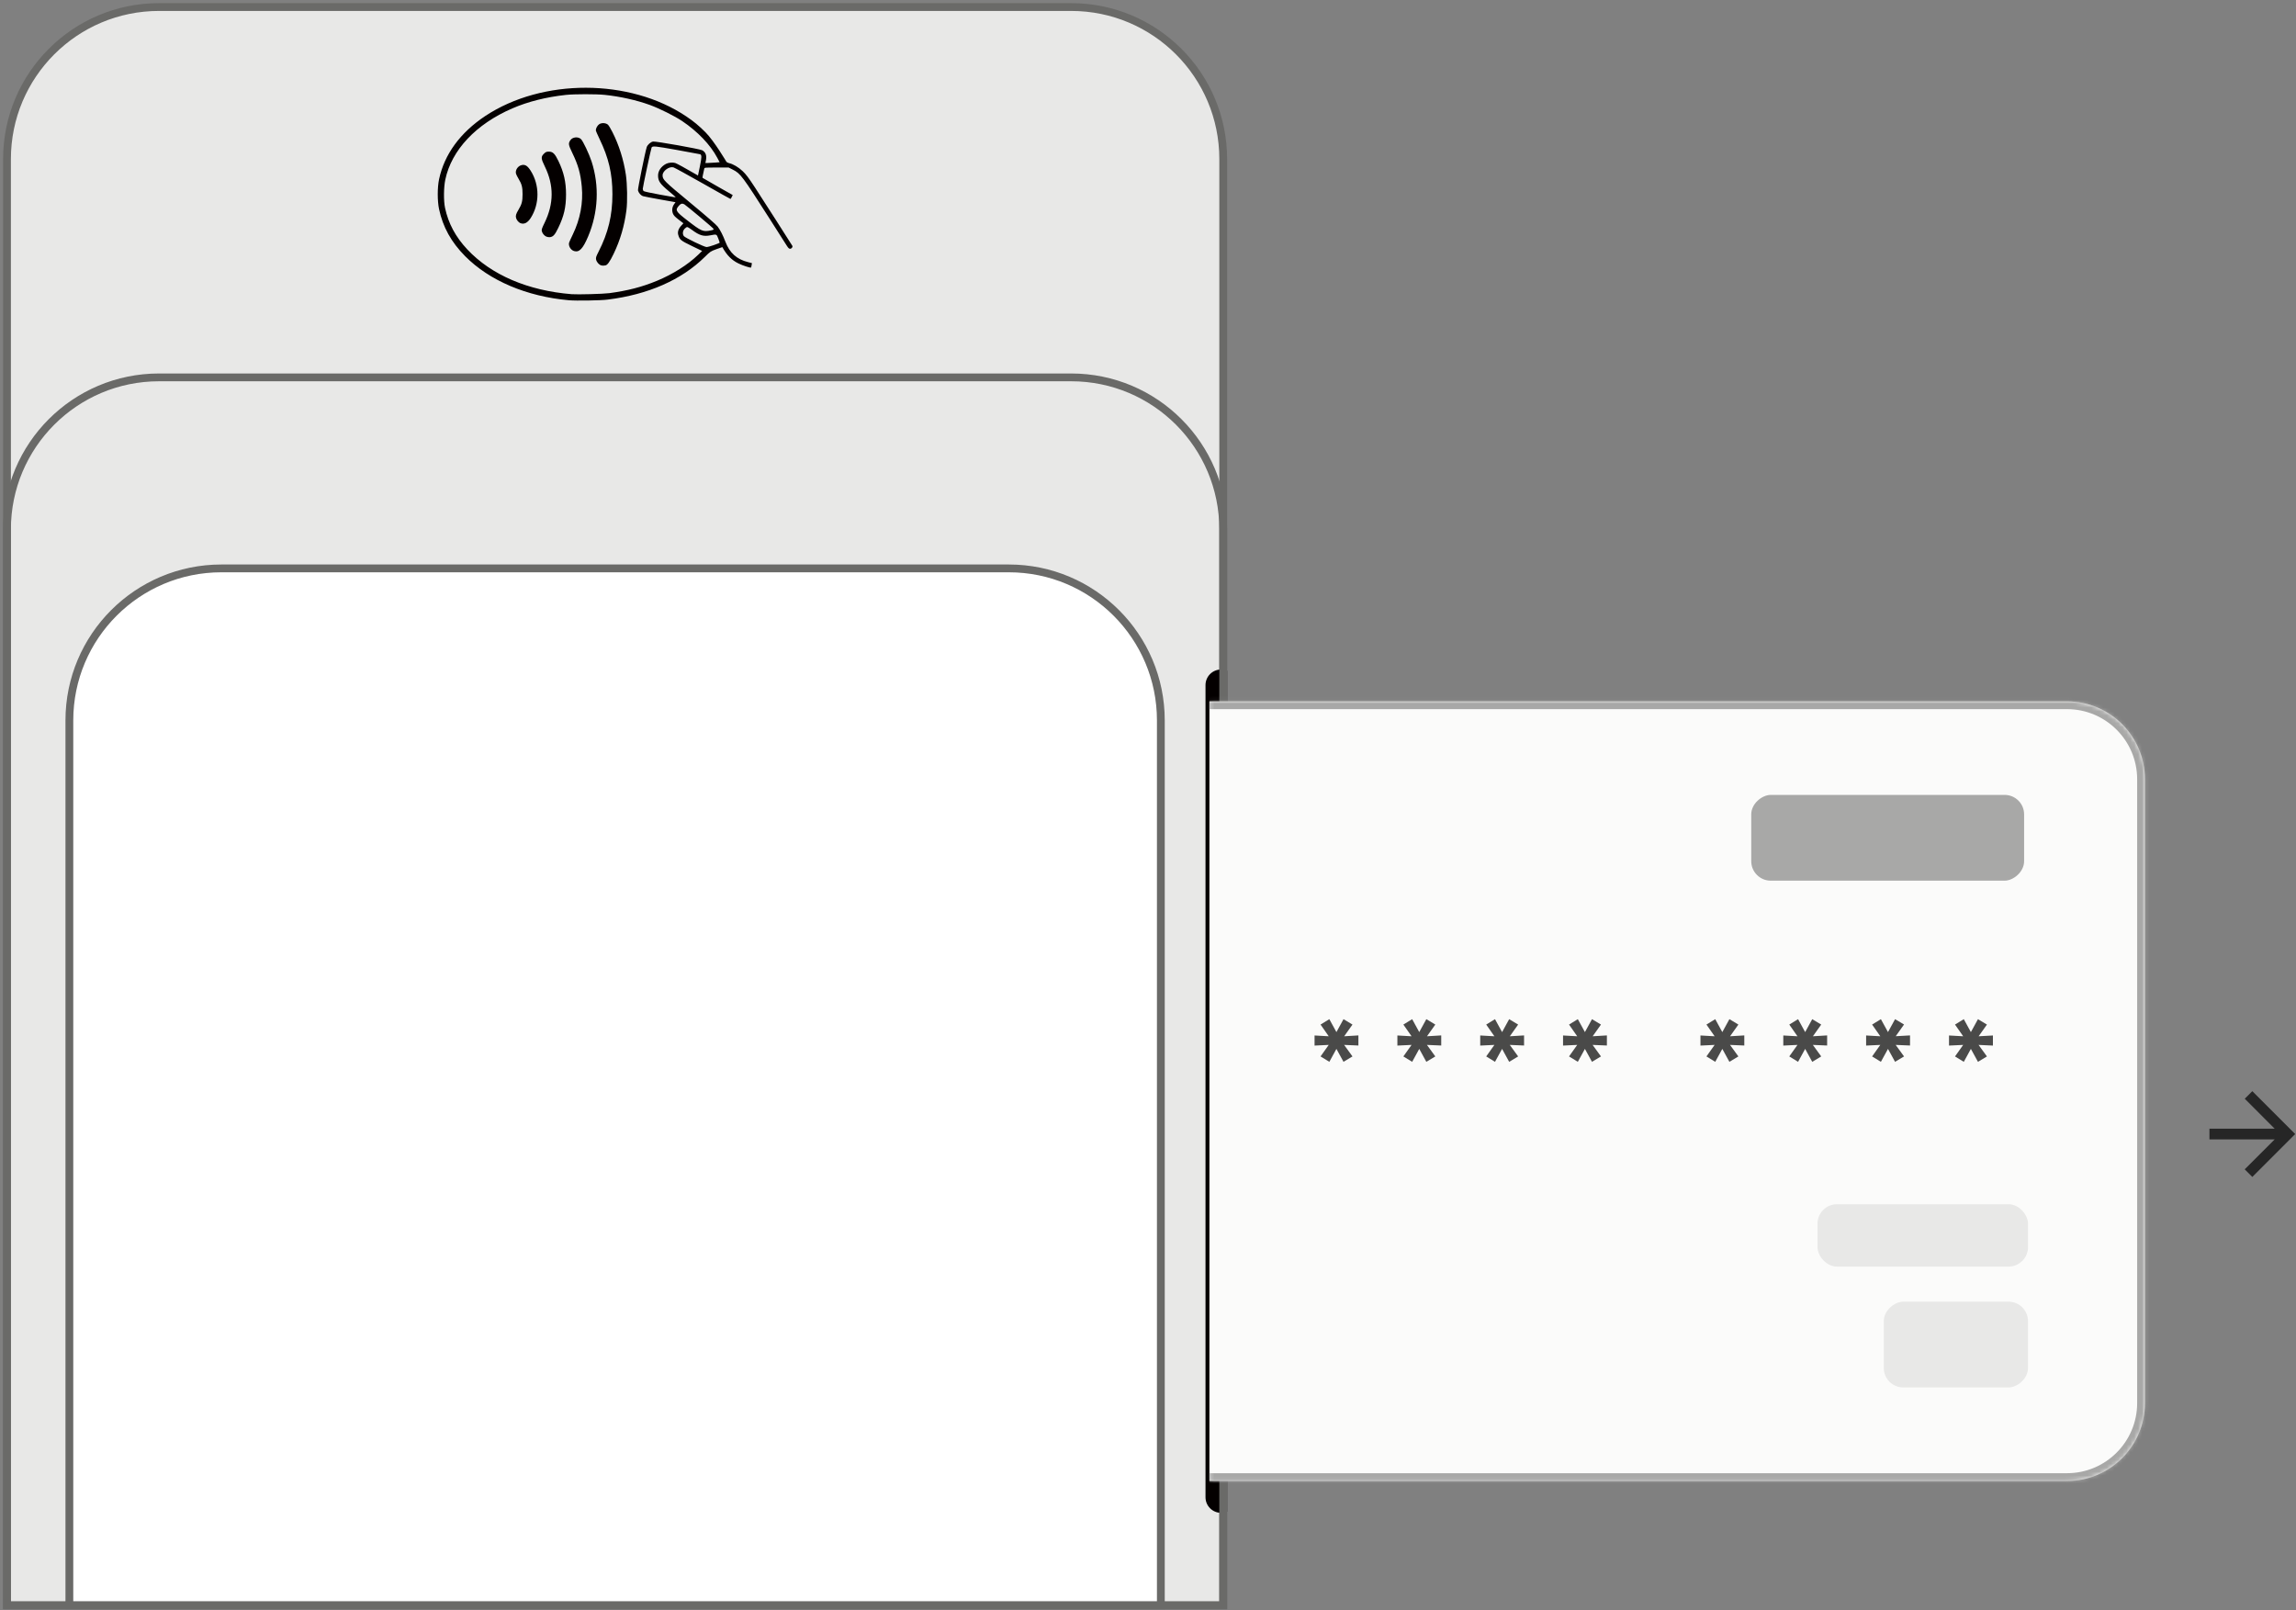<svg fill="none" height="413" viewBox="0 0 589 413" width="589" xmlns="http://www.w3.org/2000/svg" xmlns:xlink="http://www.w3.org/1999/xlink"><rect x="0" y="0" width="589" height="413" fill="#808080" stroke="none"/><clipPath id="a"><path d="m314.795 412.807h-314v-277c0-22.092 17.909-40 40-40h234c22.091 0 40 17.908 40 40z"/></clipPath><clipPath id="b"><path d="m112.295 3.807h91v92h-91z"/></clipPath><mask id="c" fill="#fff"><path d="m530.252 179.914c11.046 0 20 8.954 20 20v160c0 11.046-8.954 20-20 20h-220v-200z" fill="#fff"/></mask><path d="m313.795 411.807h-312v-371c0-21.539 17.461-39 39-39h234c21.539 0 39 17.461 39 39z" fill="#e8e8e7"/><path d="m313.795 411.807h-312v-371c0-21.539 17.461-39 39-39h234c21.539 0 39 17.461 39 39z" stroke="#6a6a68" stroke-width="2"/><path d="m297.795 411.807h-280v-227c0-21.539 17.461-39 39-39h202c21.539 0 39 17.461 39 39z" fill="#fff"/><path d="m297.795 411.807h-280v-227c0-21.539 17.461-39 39-39h202c21.539 0 39 17.461 39 39z" stroke="#6a6a68" stroke-width="2"/><g clip-path="url(#a)"><path d="m309.252 175.744c0-2.209 1.791-4 4-4s4 1.791 4 4v208.34c0 2.209-1.791 4-4 4s-4-1.791-4-4z" fill="#040000"/></g><path d="m313.795 411.807h-312v-276c0-21.539 17.461-39 39-39h234c21.539 0 39 17.461 39 39z" stroke="#6a6a68" stroke-width="2"/><g clip-path="url(#b)"><path d="m145.954 77.022c-10.841-.958-20.417-5.024-26.645-11.32-3.555-3.586-5.71-7.479-6.68-12.069-.444-2.089-.444-5.548.008-7.659 1.355-6.379 5.428-11.957 11.849-16.217 14.64-9.703 37.072-9.658 51.58.112 1.925 1.295 3.169 2.329 4.917 4.066 2.199 2.194 5.376 7.584 5.376 7.584s.363.27.667.329c1.029.217 2.399 1.026 3.503 2.066.859.809 1.518 1.692 3.154 4.193 1.652 2.523 9.117 14.173 9.569 14.937.177.299-.171.771-.563.771-.282 0-.474-.187-.889-.846-.289-.464-2.192-3.451-4.229-6.641-7.205-11.275-7.59-11.799-9.597-12.818l-1.052-.532h-3.095c-3.096 0-3.096 0-3.17.33-.407 1.804-.489 2.246-.4 2.328.059.052 1.815 1.063 3.903 2.246l3.799 2.149-.237.502c-.133.277-.281.502-.333.502s-3.251-1.789-7.11-3.983c-3.858-2.186-7.242-4.043-7.516-4.118-1.096-.307-2.785.921-2.785 2.029 0 1.123.326 1.445 7.11 7.06 4.228 3.504 6.65 5.608 7.02 6.102.674.906 1.355 2.239 1.977 3.878 1.104 2.89 2.896 4.5 5.836 5.248l.97.247-.081.532c-.045.292-.104.561-.141.599-.126.142-2.074-.487-3.199-1.033-1.763-.854-2.977-2.074-4.17-4.2-.007-.015-.703.225-1.533.532-1.481.547-1.555.592-2.954 1.977-5.977 5.9-14.552 9.666-24.898 10.946-1.696.24-8.168.337-9.961.172zm10.302-1.812c4.747-.636 8.435-1.587 12.285-3.182 4.044-1.677 7.865-4.08 10.531-6.641l1.052-1.011-2.651-1.28c-2.829-1.37-3.111-1.595-3.474-2.815-.229-.771.03-1.595.756-2.381l.563-.621-1.23-.943c-.97-.749-1.274-1.071-1.466-1.565-.304-.801-.193-1.67.296-2.366l.37-.532-3.88-.689c-2.133-.382-4.125-.764-4.421-.854-.585-.172-1.17-.846-1.326-1.497-.081-.352 1.822-9.741 2.244-11.081.193-.599 1-1.325 1.614-1.438.645-.12 12.079 1.909 12.649 2.246.904.532 1.185 1.385.904 2.703l-.119.547h.63c.348 0 1.17-.045 1.829-.097l1.2-.097-.593-1.115c-1.785-3.362-5.036-6.761-9.042-9.456-1.874-1.258-5.865-3.249-8.272-4.118-3.422-1.235-7.561-2.164-11.538-2.583-2.185-.232-7.894-.225-10.012.007-5.073.554-9.68 1.715-13.708 3.451-9.331 4.021-15.604 10.684-17.211 18.276-.422 1.984-.452 5.458-.066 7.262.851 3.991 2.703 7.442 5.717 10.654 6.146 6.544 15.537 10.572 26.793 11.477 1.511.12 8.043-.06 9.576-.262zm-2.052-7.143c-.577-.172-1.17-.869-1.296-1.535-.081-.434.015-.734.63-1.939 2.488-4.867 3.569-9.344 3.569-14.772 0-5.248-.955-9.336-3.332-14.233-.511-1.048-.926-2.029-.926-2.171 0-.524.43-1.28.896-1.572.637-.404 1.711-.329 2.229.157.2.187.711 1.041 1.141 1.894 1.703 3.377 2.866 7.083 3.443 10.938.356 2.388.43 6.91.141 9.097-.526 4.028-1.577 7.629-3.266 11.148-1.022 2.126-1.659 3.002-2.192 3.002-.104 0-.281.03-.385.06-.104.03-.4 0-.652-.075zm-6.924-3.661c-.889-.262-1.533-1.37-1.274-2.194.059-.202.482-1.123.933-2.051 1.904-3.931 2.696-8.138 2.311-12.271-.319-3.399-.918-5.54-2.437-8.67-1.014-2.104-1.066-2.426-.474-3.279.563-.809 1.97-.936 2.704-.255.511.472 2.103 3.833 2.717 5.735 2.03 6.289 1.718 13.05-.881 19.227-1.34 3.167-2.281 4.148-3.599 3.759zm-7.139-3.714c-.548-.247-1.022-.839-1.155-1.43-.082-.359.059-.764.711-2.096 2.399-4.912 2.421-9.636.081-14.435-1.029-2.104-1.051-2.523-.185-3.354.43-.412.615-.479 1.215-.479 1.014 0 1.54.517 2.443 2.396 1.393 2.89 1.963 5.398 1.955 8.61-.007 3.302-.54 5.57-2.021 8.617-.852 1.744-1.274 2.209-2.126 2.321-.259.022-.674-.037-.918-.15zm-6.665-3.459c-.437-.18-.933-.779-1.081-1.303-.163-.584-.03-1.048.622-2.134.844-1.4 1.037-2.149 1.037-3.976 0-1.827-.193-2.583-1.037-3.975-.289-.472-.57-1.041-.637-1.265-.274-.921.489-2.051 1.511-2.246.866-.165 1.459.225 2.258 1.482 2.304 3.639 2.304 8.49 0 12.099-.814 1.265-1.718 1.715-2.673 1.318zm49.64 5.645c.77-.277 1.436-.539 1.481-.584.044-.045-.104-.539-.333-1.108-.46-1.161-.386-1.131-2.03-.816-1.77.344-2.799.037-4.739-1.407-.526-.397-1.074-.719-1.207-.719-.141 0-.437.202-.674.457-.496.539-.57 1.378-.171 1.879.356.434 5.221 2.778 5.799 2.793.259.007 1.096-.217 1.874-.494zm-.77-3.766c.718-.15.799-.195.673-.434-.14-.262-6.872-5.907-7.457-6.259-.481-.284-.874-.217-1.274.217-1.17 1.265-1.029 1.535 2 3.878 3.658 2.838 4.051 3.002 6.058 2.598zm-9.035-8.558c0-.037-.763-.704-1.696-1.475-2.303-1.917-2.8-2.635-2.8-4.058 0-1.183.785-2.329 2.044-2.987.622-.329 1.741-.427 2.37-.217.445.15 2.459 1.25 5.243 2.868l.585.344.482-2.321c.496-2.373.503-3.002.044-3.144-.14-.045-2.829-.539-5.969-1.101-5.584-.996-6.198-1.056-6.457-.629-.141.225-2.266 10.182-2.266 10.602 0 .21.103.472.236.584.126.112 1.941.509 4.029.883 4.029.734 4.155.756 4.155.651z" fill="#040000"/></g><path d="m530.252 179.914c11.046 0 20 8.954 20 20v160c0 11.046-8.954 20-20 20h-220v-200z" fill="#fbfbfa"/><path d="m530.252 177.914c12.15 0 22 9.85 22 22v160c0 12.15-9.85 22-22 22v-4c9.941 0 18-8.059 18-18v-160c0-9.941-8.059-18-18-18zm-220 202v-200zm0-202h220c12.15 0 22 9.85 22 22h-4c0-9.941-8.059-18-18-18h-220zm242 182c0 12.15-9.85 22-22 22h-220v-4h220c9.941 0 18-8.059 18-18z" fill="#a8a8a7" mask="url(#c)"/><rect fill="#a8a8a7" height="70" rx="5" transform="matrix(0 1 -1 0 723.166 -315.338)" width="22" x="519.252" y="203.914"/><g fill="#4a4a49"><path d="m511.251 265.625v2.594l-3.682-.173 2.147 2.955-2.303 1.384-1.818-3.317-1.817 3.317-2.256-1.384 2.099-2.955-3.635.173v-2.594l3.635.204-2.099-3.002 2.256-1.384 1.817 3.317 1.818-3.317 2.303 1.384-2.131 3.002z"/><path d="m489.986 265.609v2.594l-3.682-.157 2.146 2.955-2.303 1.384-1.817-3.317-1.818 3.317-2.256-1.384 2.1-2.955-3.635.173v-2.594l3.635.204-2.1-3.002 2.256-1.384 1.818 3.317 1.817-3.317 2.303 1.368-2.131 3.003z"/><path d="m468.722 265.609v2.594l-3.666-.157 2.146 2.955-2.303 1.384-1.817-3.317-1.818 3.317-2.256-1.384 2.099-2.955-3.634.173v-2.594l3.634.204-2.099-3.002 2.256-1.384 1.818 3.317 1.817-3.317 2.303 1.384-2.131 3.002z"/><path d="m447.472 265.609v2.594l-3.666-.157 2.146 2.955-2.303 1.384-1.817-3.317-1.818 3.317-2.256-1.384 2.1-2.955-3.635.173v-2.594l3.635.204-2.1-3.002 2.256-1.384 1.818 3.317 1.817-3.317 2.303 1.384-2.131 3.002z"/><path d="m412.222 265.609v2.594l-3.666-.157 2.146 2.955-2.303 1.384-1.817-3.317-1.818 3.317-2.256-1.384 2.099-2.955-3.634.173v-2.594l3.634.204-2.099-3.002 2.256-1.384 1.818 3.317 1.817-3.317 2.303 1.384-2.131 3.002z"/><path d="m390.974 265.609v2.594l-3.666-.157 2.146 2.955-2.303 1.384-1.817-3.317-1.818 3.317-2.256-1.384 2.099-2.955-3.634.173v-2.594l3.634.204-2.099-3.002 2.256-1.384 1.818 3.317 1.817-3.317 2.303 1.384-2.131 3.002z"/><path d="m369.724 265.609v2.594l-3.666-.157 2.146 2.955-2.303 1.384-1.817-3.317-1.818 3.317-2.256-1.384 2.099-2.955-3.634.173v-2.594l3.634.204-2.099-3.002 2.256-1.384 1.818 3.317 1.817-3.317 2.303 1.384-2.131 3.002z"/><path d="m348.476 265.609v2.594l-3.666-.157 2.146 2.955-2.303 1.384-1.818-3.317-1.817 3.317-2.256-1.384 2.099-2.955-3.634.173v-2.594l3.634.204-2.099-3.002 2.256-1.384 1.817 3.317 1.818-3.317 2.303 1.384-2.131 3.002z"/></g><rect fill="#e8e8e7" height="16" rx="5" width="54" x="466.252" y="308.914"/><rect fill="#e8e8e7" height="37" rx="5" transform="matrix(0 1 -1 0 854.166 -186.338)" width="22" x="520.252" y="333.914"/><path d="m577.795 279.914-1.939 1.939 7.673 7.686h-16.734v2.75h16.734l-7.687 7.673 1.953 1.952 11-11z" fill="#262626"/></svg>
